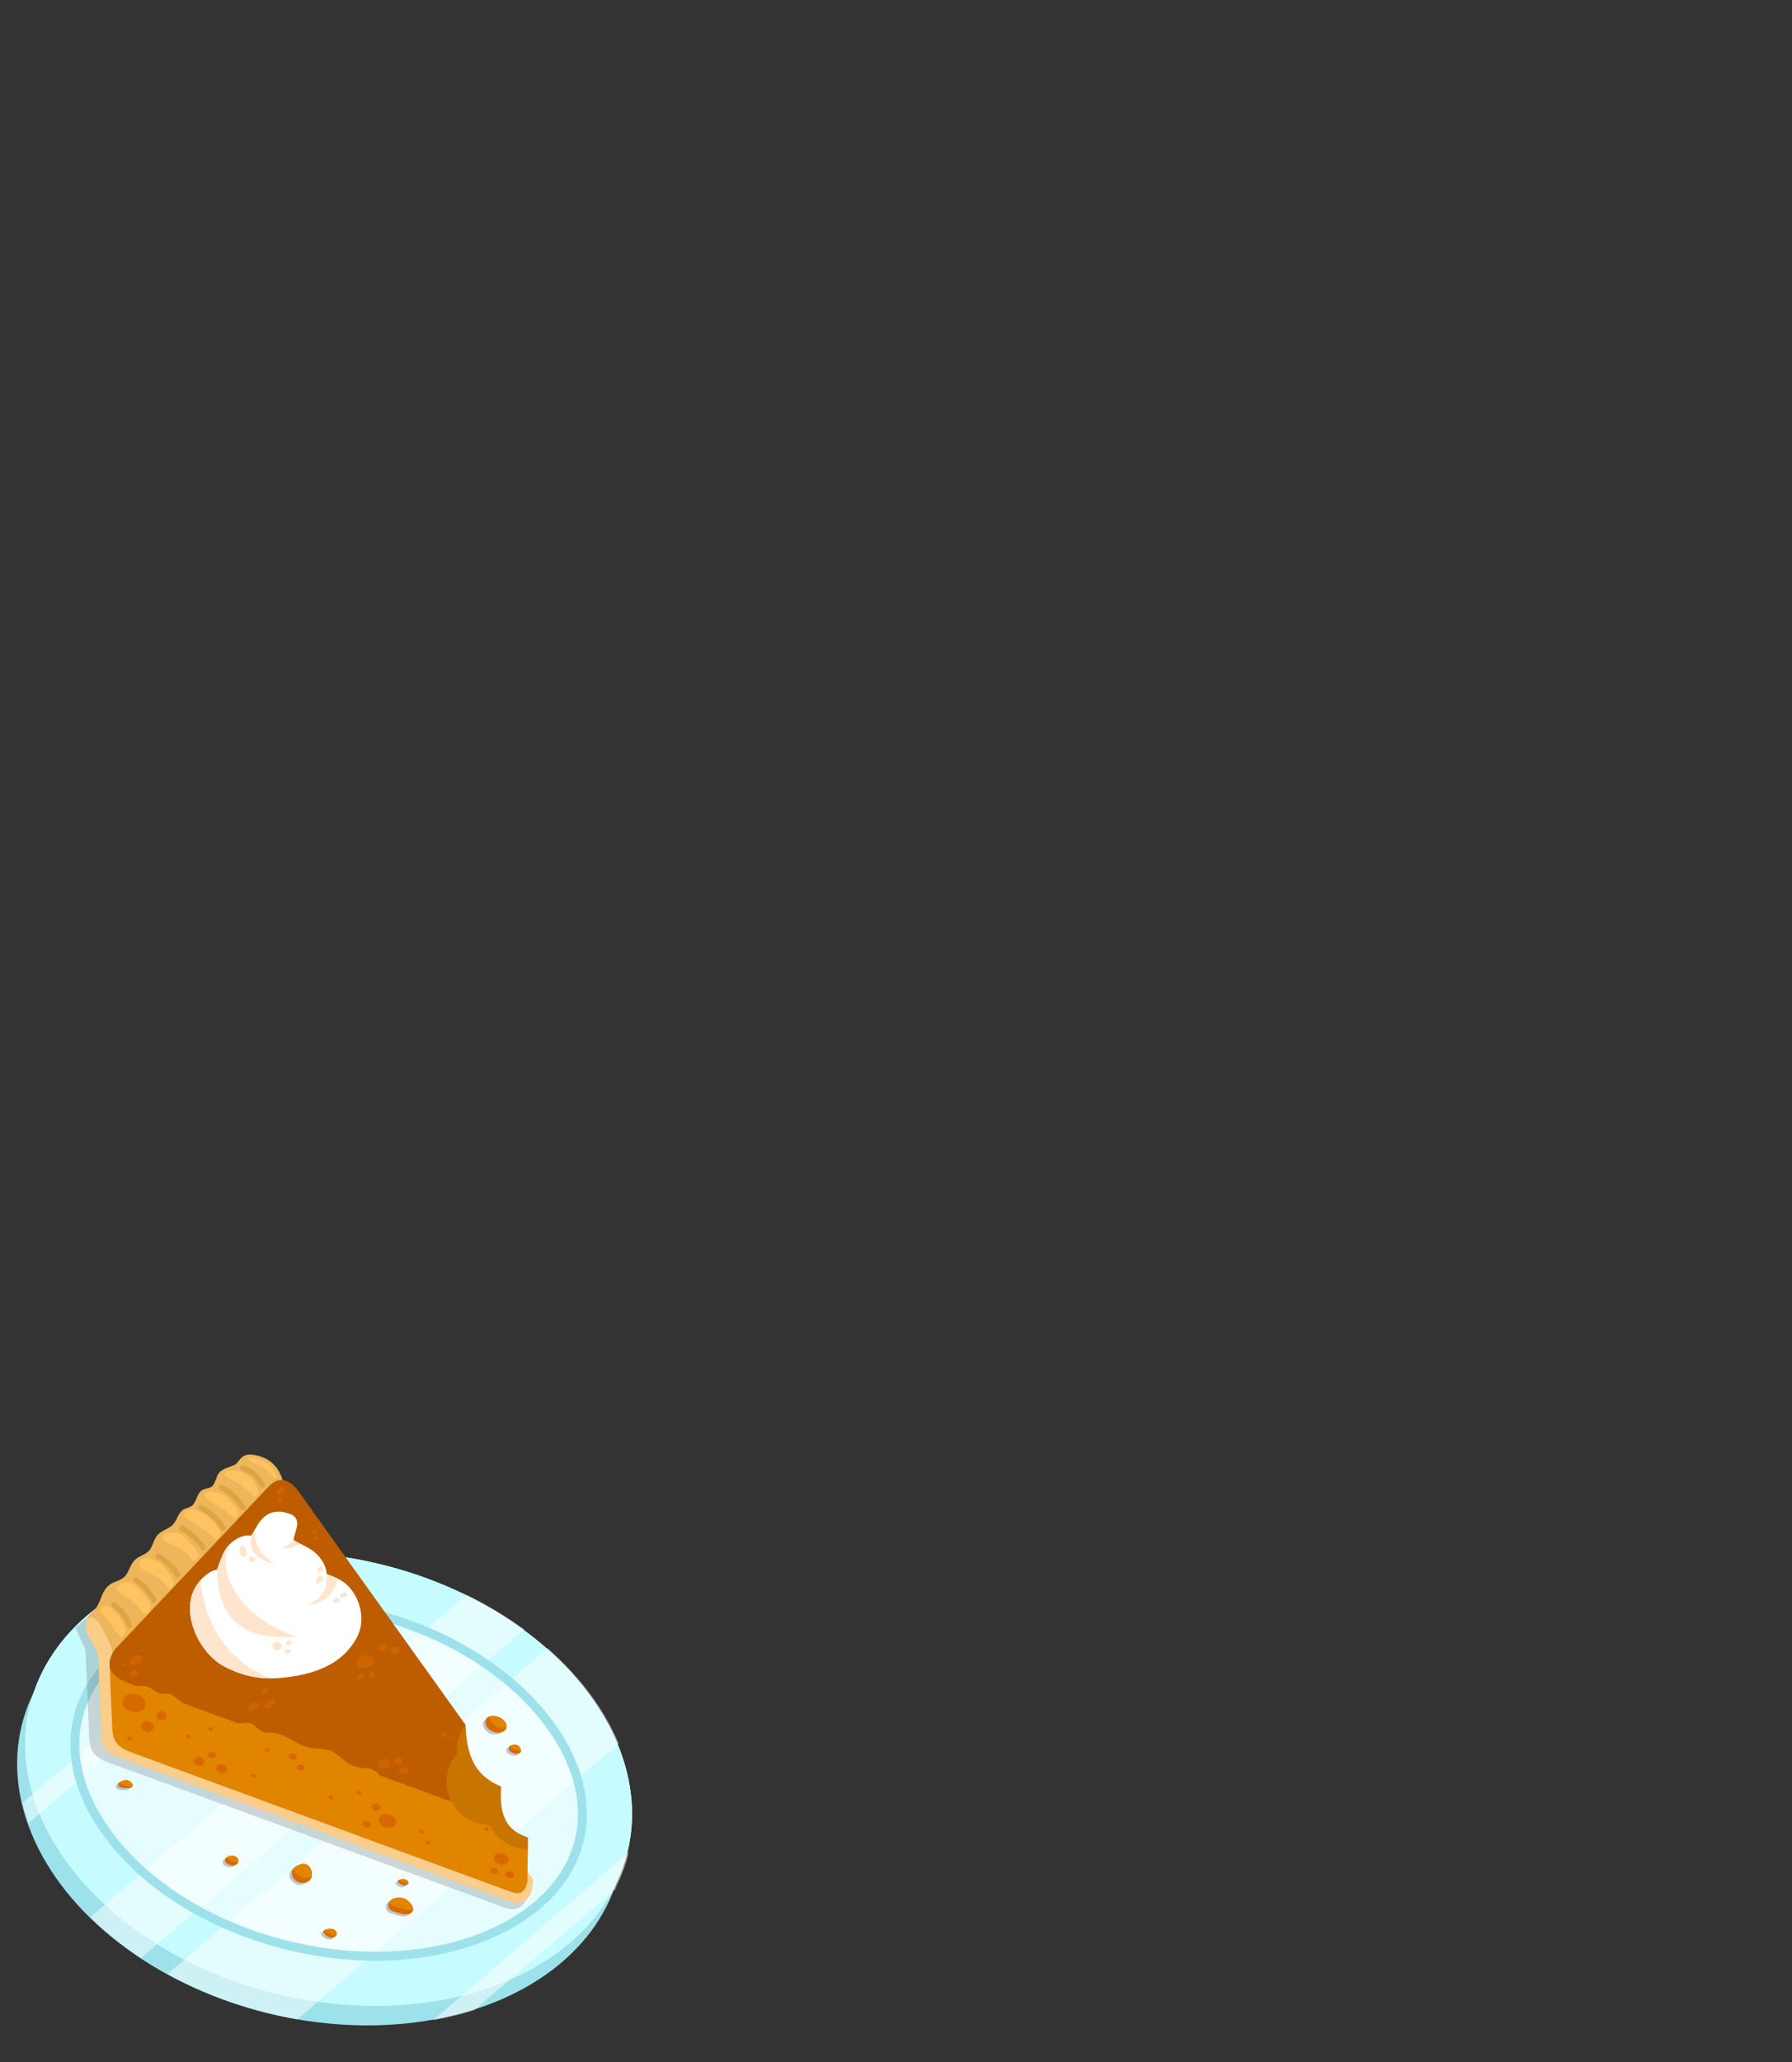 <?xml version="1.0" encoding="UTF-8" standalone="no"?>
<!DOCTYPE svg PUBLIC "-//W3C//DTD SVG 1.1//EN" "http://www.w3.org/Graphics/SVG/1.1/DTD/svg11.dtd">
<svg width="100%" height="100%" viewBox="0 0 300 345" version="1.1" xmlns="http://www.w3.org/2000/svg" xmlns:xlink="http://www.w3.org/1999/xlink" xml:space="preserve" xmlns:serif="http://www.serif.com/" style="fill-rule:evenodd;clip-rule:evenodd;stroke-linejoin:round;stroke-miterlimit:2;">
    <rect x="0" y="0" width="300" height="345" fill="#333333" stroke="none"/>
    <g id="avatar_item_37" transform="matrix(2.405,0,0,2.405,-550.1,200.808)">
        <g>
            <g transform="matrix(0.404,0.099,-0.099,0.404,257.843,-84.531)">
                <ellipse cx="56.312" cy="298.491" rx="51.485" ry="36.951" style="fill:#9de2ea;"/>
            </g>
            <g transform="matrix(0.404,0.099,-0.099,0.404,258.409,-85.896)">
                <ellipse cx="56.312" cy="298.491" rx="51.485" ry="36.951" style="fill:#e5fdff;"/>
            </g>
            <g transform="matrix(0.404,0.099,-0.099,0.404,258.409,-85.896)">
                <path d="M56.312,261.539C84.727,261.539 107.796,278.097 107.796,298.491C107.796,318.885 84.727,335.442 56.312,335.442C27.896,335.442 4.827,318.885 4.827,298.491C4.827,278.097 27.896,261.539 56.312,261.539ZM56.312,269.092C71.163,269.092 84.411,274.08 92.574,282.071C97.297,286.694 100.244,292.324 100.244,298.491C100.244,304.657 97.297,310.288 92.574,314.911C84.411,322.901 71.163,327.89 56.312,327.89C41.461,327.89 28.212,322.901 20.049,314.911C15.326,310.288 12.379,304.657 12.379,298.491C12.379,292.324 15.326,286.694 20.049,282.071C28.212,274.08 41.461,269.092 56.312,269.092L56.312,269.092Z" style="fill:#c6fbff;"/>
            </g>
            <g transform="matrix(0.416,0,0,0.416,228.759,-83.506)">
                <path d="M105.16,309.79L105.158,309.8C104.684,311.74 104.004,313.591 103.137,315.346C103.067,315.552 102.995,315.756 102.92,315.961L79.344,336.165C77.126,336.865 74.808,337.432 72.41,337.857L105.16,309.79ZM91.555,275.657C96.961,280.391 101.057,285.858 103.467,291.619L49.658,337.732C48.117,337.462 46.566,337.137 45.011,336.757C38.812,335.242 33.072,332.979 27.957,330.158L91.555,275.657ZM77.962,266.723C81.457,268.422 84.701,270.375 87.649,272.531L23.531,327.478C20.398,325.399 17.557,323.099 15.056,320.631L77.962,266.723ZM52.35,259.841C53.809,259.95 55.28,260.107 56.76,260.313L4.725,304.905C4.331,303.777 4.002,302.641 3.741,301.498L52.35,259.841Z" style="fill:#fff;fill-opacity:0.5;"/>
            </g>
            <g transform="matrix(0.404,0.099,-0.099,0.404,258.409,-85.896)">
                <path d="M56.312,269.092C71.163,269.092 84.411,274.08 92.574,282.071C97.297,286.694 100.244,292.324 100.244,298.491C100.244,304.657 97.297,310.288 92.574,314.911C84.411,322.901 71.163,327.89 56.312,327.89C41.461,327.89 28.212,322.901 20.049,314.911C15.326,310.288 12.379,304.657 12.379,298.491C12.379,292.324 15.326,286.694 20.049,282.071C28.212,274.08 41.461,269.092 56.312,269.092L56.312,269.092ZM56.668,270.549C56.551,270.577 56.432,270.592 56.312,270.592C70.726,270.592 83.602,275.387 91.525,283.143C95.945,287.469 98.744,292.72 98.744,298.491C98.744,304.262 95.945,309.512 91.525,313.839C83.602,321.595 70.726,326.39 56.312,326.39C41.897,326.39 29.022,321.595 21.098,313.839C16.678,309.512 13.879,304.262 13.879,298.491C13.879,292.72 16.678,287.469 21.098,283.143C29.022,275.387 41.897,270.592 56.312,270.592L56.668,270.549C56.668,270.549 56.312,270.592 56.312,270.592C56.312,270.592 56.668,270.549 56.668,270.549Z" style="fill:#9de2ea;"/>
            </g>
        </g>
        <g>
            <g transform="matrix(0.416,0,0,0.416,228.581,-83.368)">
                <path d="M54.292,323.484C53.871,323.054 54.114,322.784 54.532,322.657C54.95,322.53 55.541,322.545 55.817,322.684C57.061,323.311 55.683,324.904 54.292,323.484ZM65.836,319.686C64.934,319.46 64.587,318.442 65.322,317.78C65.855,317.301 66.81,317.251 67.467,317.453C68.327,317.718 69.818,319.223 68.616,319.991C67.934,320.427 66.543,319.878 65.836,319.686ZM67.378,315.299C67.218,315.242 66.959,315.08 66.812,314.994C66.002,314.523 67.145,314.123 67.621,314.262C68.71,314.579 68.327,315.467 67.378,315.299ZM50.506,314.895C49.402,314.885 48.337,313.68 48.994,312.592C49.297,312.09 49.935,311.812 50.49,311.714C52.321,311.39 53.039,314.918 50.506,314.895ZM38.185,311.806C37.485,311.483 37.479,311.043 37.775,310.728C38.07,310.413 38.667,310.222 39.172,310.396C40.512,310.86 39.706,312.508 38.185,311.806ZM20.752,299.037C20.483,298.987 20.058,298.946 19.856,298.73C19.285,298.117 20.707,297.644 21.095,297.675C21.592,297.715 22.689,298.495 21.896,298.948C21.703,299.058 20.968,299.02 20.752,299.037ZM85.932,293.212C85.628,293.107 85.285,292.957 85.132,292.65C84.817,292.018 85.72,291.722 86.175,291.767C87.363,291.884 87.538,293.765 85.932,293.212ZM81.757,289.197C81.094,288.629 80.911,287.488 81.781,287.088C82.329,286.836 83.076,286.965 83.597,287.238C83.844,287.368 84.067,287.545 84.268,287.738C84.904,288.348 84.919,289.316 83.976,289.623C83.524,289.77 82.628,289.944 81.757,289.197Z" style="fill:#25211d;fill-opacity:0.25;"/>
            </g>
            <g transform="matrix(0.416,0,0,0.416,228.759,-83.506)">
                <path d="M54.292,323.484C53.871,323.054 54.114,322.784 54.532,322.657C54.95,322.53 55.541,322.545 55.817,322.684C57.061,323.311 55.683,324.904 54.292,323.484ZM65.836,319.686C64.934,319.46 64.587,318.442 65.322,317.78C65.855,317.301 66.81,317.251 67.467,317.453C68.327,317.718 69.818,319.223 68.616,319.991C67.934,320.427 66.543,319.878 65.836,319.686ZM67.378,315.299C67.218,315.242 66.959,315.08 66.812,314.994C66.002,314.523 67.145,314.123 67.621,314.262C68.71,314.579 68.327,315.467 67.378,315.299ZM50.506,314.895C49.402,314.885 48.337,313.68 48.994,312.592C49.297,312.09 49.935,311.812 50.49,311.714C52.321,311.39 53.039,314.918 50.506,314.895ZM38.185,311.806C37.485,311.483 37.479,311.043 37.775,310.728C38.07,310.413 38.667,310.222 39.172,310.396C40.512,310.86 39.706,312.508 38.185,311.806ZM20.752,299.037C20.483,298.987 20.058,298.946 19.856,298.73C19.285,298.117 20.707,297.644 21.095,297.675C21.592,297.715 22.689,298.495 21.896,298.948C21.703,299.058 20.968,299.02 20.752,299.037ZM85.932,293.212C85.628,293.107 85.285,292.957 85.132,292.65C84.817,292.018 85.72,291.722 86.175,291.767C87.363,291.884 87.538,293.765 85.932,293.212ZM81.757,289.197C81.094,288.629 80.911,287.488 81.781,287.088C82.329,286.836 83.076,286.965 83.597,287.238C83.844,287.368 84.067,287.545 84.268,287.738C84.904,288.348 84.919,289.316 83.976,289.623C83.524,289.77 82.628,289.944 81.757,289.197Z" style="fill:#e18400;"/>
            </g>
            <g transform="matrix(0.416,0,0,0.416,228.759,-83.506)">
                <path d="M54.262,322.777C54.371,322.93 54.544,323.065 54.651,323.137C55.017,323.383 55.388,323.639 55.845,323.619C55.982,323.613 56.158,323.607 56.268,323.513L56.278,323.504C56.12,324.047 55.209,324.42 54.292,323.484C53.975,323.16 54.035,322.927 54.262,322.777ZM65.013,318.196C65.085,318.324 65.179,318.438 65.29,318.527C65.57,318.751 65.943,318.856 66.283,318.951C66.931,319.132 67.553,319.349 68.228,319.412C68.535,319.441 68.831,319.414 69.066,319.261C69.065,319.532 68.935,319.788 68.616,319.991C67.934,320.427 66.543,319.878 65.836,319.686C65.108,319.504 64.742,318.806 65.013,318.196ZM66.699,314.421C66.745,314.452 66.793,314.482 66.844,314.509C67.219,314.712 67.834,315.042 68.281,314.87C68.266,315.154 67.911,315.393 67.378,315.299C67.218,315.242 66.959,315.08 66.812,314.994C66.427,314.77 66.483,314.562 66.699,314.421ZM49.037,312.526C49.127,312.974 49.435,313.398 49.795,313.638C50.093,313.838 50.441,314.037 50.804,314.073C51.006,314.094 51.207,314.059 51.406,314.029C51.616,313.997 51.83,313.97 52.014,313.856C52.046,313.837 52.075,313.815 52.102,313.791C51.961,314.401 51.468,314.904 50.506,314.895C49.402,314.885 48.337,313.68 48.994,312.592C49.008,312.569 49.022,312.547 49.037,312.526ZM37.958,310.574C38.028,310.824 38.239,311.059 38.44,311.179C38.793,311.392 39.394,311.598 39.813,311.404C39.656,311.86 39.031,312.197 38.185,311.806C37.485,311.483 37.479,311.043 37.775,310.728C37.827,310.672 37.889,310.62 37.958,310.574ZM19.927,298.091C20.017,298.246 20.18,298.373 20.357,298.453C20.879,298.692 21.547,298.934 22.114,298.758C22.069,298.825 21.998,298.889 21.896,298.948C21.703,299.058 20.968,299.02 20.752,299.037C20.483,298.987 20.058,298.946 19.856,298.73C19.631,298.488 19.716,298.267 19.927,298.091ZM85.285,292.009C85.299,292.035 85.313,292.06 85.328,292.082C85.555,292.425 85.975,292.566 86.349,292.675C86.576,292.741 86.87,292.862 87.101,292.741C87.093,293.156 86.735,293.488 85.932,293.212C85.628,293.107 85.285,292.957 85.132,292.65C84.993,292.371 85.092,292.157 85.285,292.009ZM81.796,287.082C81.863,287.533 82.141,287.966 82.422,288.301C82.541,288.444 82.662,288.59 82.819,288.693C83.004,288.815 83.219,288.892 83.431,288.95C83.846,289.064 84.37,289.147 84.706,288.858C84.651,289.188 84.419,289.479 83.976,289.623C83.524,289.77 82.628,289.944 81.757,289.197C81.094,288.629 80.911,287.488 81.781,287.088L81.796,287.082Z" style="fill:#d86900;"/>
            </g>
        </g>
        <g transform="matrix(1.467,-0.062,0.062,1.467,-122.096,-10.46)">
            <g transform="matrix(0.283,0.012,-0.012,0.283,240.773,-39.523)">
                <path d="M46.057,259.666L46.118,268.991L87.71,313.819C88.16,314.516 88.652,314.878 88.65,315.39L88.5,316.663C88.225,318.22 86.927,319.529 84.921,318.864L18.244,294.467C14.986,293.254 15.177,291.549 15.067,288.923L14.518,275.829C14.179,274.874 13.748,273.981 13.305,273.052C13.143,272.711 12.958,272.355 12.838,271.989C17.472,267.381 23.749,263.912 31.019,261.845C35.681,260.519 40.751,259.77 46.057,259.666Z" style="fill:#616161;fill-opacity:0.25;"/>
            </g>
            <g transform="matrix(0.959,-0.284,0.284,0.959,-0.184,84.684)">
                <path d="M245.41,24.619C245.407,24.337 245.374,24.062 245.341,23.778C245.316,23.558 245.272,23.314 245.411,23.123C245.548,22.935 245.805,22.92 245.978,22.78C246.306,22.515 246.464,22.137 246.886,21.978C247.153,21.877 247.507,21.967 247.747,21.817C248.001,21.659 248.145,21.381 248.426,21.244C248.676,21.122 249,21.183 249.23,21.033C249.472,20.874 249.58,20.602 249.853,20.462C250.11,20.33 250.436,20.375 250.678,20.245C250.903,20.125 251.032,19.879 251.278,19.765C251.457,19.682 251.678,19.76 251.836,19.687C252.077,19.576 252.197,19.275 252.457,19.168C252.635,19.095 252.85,19.198 253.004,19.138C253.219,19.052 253.336,18.764 253.536,18.638C253.663,18.558 253.838,18.524 253.988,18.534C254.046,18.538 254.343,18.525 254.398,18.508C254.587,18.451 254.711,18.28 254.922,18.258C255.163,18.232 255.368,18.355 255.562,18.48C256.311,18.966 256.395,19.811 256.16,20.605L256.023,20.659L254.34,25.677L261.233,41.259C261.289,41.484 261.385,41.623 261.339,41.758L261.184,42.08C260.971,42.466 260.512,42.694 260.044,42.337L244.706,29.87C243.959,29.255 244.163,28.823 244.371,28.121L245.41,24.619Z" style="fill:#edb65b;"/>
            </g>
            <g transform="matrix(0.959,-0.284,0.284,0.959,-0.184,84.684)">
                <path d="M246.102,23.098C246.226,23.304 246.295,23.523 246.353,23.755C246.382,23.87 246.407,23.985 246.444,24.098C246.478,24.203 246.513,24.361 246.598,24.439C246.706,24.54 246.877,24.418 246.908,24.304C246.978,24.04 246.895,23.722 246.818,23.468C246.79,23.373 246.745,23.285 246.7,23.196C246.636,23.07 246.56,22.923 246.432,22.849C246.3,22.772 246.028,22.898 246.102,23.098ZM247.973,23.785C247.893,23.509 247.795,23.245 247.642,23C247.54,22.836 247.42,22.698 247.294,22.553C247.23,22.479 247.14,22.37 247.145,22.264C247.148,22.212 247.2,22.175 247.24,22.149C247.343,22.083 247.463,22.058 247.585,22.079C247.907,22.135 248.099,22.428 248.222,22.706C248.302,22.887 248.362,23.084 248.401,23.277C248.421,23.379 248.443,23.488 248.413,23.59C248.375,23.716 248.249,23.817 248.12,23.835C248.073,23.842 248.014,23.815 247.973,23.785ZM249.466,22.991C249.409,22.8 249.334,22.613 249.219,22.449C249.042,22.197 248.802,21.99 248.608,21.752C248.504,21.625 248.479,21.448 248.643,21.366C248.848,21.264 249.086,21.381 249.246,21.508C249.495,21.707 249.608,21.992 249.72,22.28C249.777,22.427 249.847,22.609 249.838,22.771C249.832,22.901 249.747,23.012 249.625,23.055C249.554,23.079 249.51,23.056 249.466,22.991ZM251.019,22.199C250.941,21.962 250.857,21.726 250.704,21.525C250.551,21.323 250.338,21.17 250.164,20.987C250.073,20.891 249.925,20.712 250.093,20.613C250.291,20.495 250.589,20.582 250.759,20.71C250.974,20.873 251.085,21.133 251.185,21.375C251.25,21.53 251.317,21.682 251.347,21.847C251.354,21.887 251.359,21.931 251.352,21.971C251.33,22.093 251.16,22.239 251.019,22.199ZM252.307,21.521C252.143,21.059 251.785,20.674 251.474,20.306C251.393,20.21 251.233,19.99 251.41,19.899C251.627,19.788 251.884,19.909 252.05,20.058C252.381,20.353 252.628,20.823 252.664,21.269C252.679,21.448 252.496,21.654 252.307,21.521ZM253.505,20.888C253.36,20.663 253.249,20.416 253.074,20.211C252.955,20.072 252.828,19.94 252.711,19.799C252.647,19.722 252.573,19.637 252.545,19.538C252.515,19.43 252.564,19.341 252.679,19.318C252.732,19.308 252.786,19.318 252.837,19.331C253.09,19.395 253.286,19.554 253.438,19.76C253.57,19.941 253.667,20.148 253.731,20.361C253.758,20.451 253.788,20.545 253.791,20.639C253.795,20.764 253.739,20.962 253.572,20.926C253.55,20.921 253.524,20.901 253.505,20.888ZM254.72,20.219C254.662,20.047 254.569,19.89 254.475,19.737C254.396,19.609 254.316,19.48 254.218,19.366C254.138,19.272 254.047,19.187 253.962,19.098C253.944,19.08 253.927,19.061 253.91,19.042C253.847,18.973 253.672,18.809 253.808,18.725C253.967,18.627 254.153,18.723 254.3,18.792C254.393,18.835 254.487,18.879 254.566,18.946C254.809,19.152 254.971,19.507 255.01,19.821C255.023,19.926 255.025,20.066 254.963,20.158C254.919,20.222 254.794,20.257 254.72,20.219ZM255.922,19.727C255.834,19.394 255.64,19.099 255.394,18.861C255.294,18.764 255.176,18.683 255.085,18.576C255.062,18.549 255.006,18.48 255.052,18.448C255.149,18.38 255.308,18.495 255.391,18.539C255.697,18.703 255.932,19.011 256.033,19.341C256.041,19.368 256.043,19.395 256.052,19.422C256.138,19.69 255.956,19.856 255.922,19.727Z" style="fill:#ffc361;"/>
            </g>
            <g transform="matrix(0.959,-0.284,0.284,0.959,-0.184,84.684)">
                <path d="M246.696,23.005C246.912,23.336 247.051,23.701 247.053,24.1C247.054,24.169 247.11,24.225 247.179,24.224C247.248,24.224 247.304,24.168 247.303,24.099C247.3,23.65 247.148,23.24 246.905,22.868C246.867,22.81 246.79,22.794 246.732,22.832C246.674,22.869 246.658,22.947 246.696,23.005ZM248.064,22.233C248.263,22.495 248.403,22.791 248.477,23.111C248.494,23.186 248.53,23.273 248.532,23.349C248.533,23.418 248.59,23.473 248.659,23.472C248.728,23.471 248.783,23.414 248.782,23.345C248.78,23.252 248.742,23.145 248.721,23.054C248.638,22.701 248.483,22.372 248.264,22.082C248.222,22.027 248.143,22.016 248.088,22.058C248.033,22.099 248.023,22.178 248.064,22.233ZM249.426,21.506C249.685,21.826 249.909,22.189 249.989,22.601C250.003,22.668 250.068,22.713 250.136,22.699C250.204,22.686 250.248,22.621 250.235,22.553C250.147,22.101 249.905,21.701 249.621,21.348C249.577,21.295 249.499,21.286 249.445,21.33C249.391,21.373 249.383,21.452 249.426,21.506ZM250.924,20.613C251.193,20.957 251.445,21.351 251.546,21.783C251.562,21.85 251.629,21.892 251.696,21.876C251.763,21.86 251.805,21.793 251.789,21.726C251.68,21.259 251.411,20.83 251.12,20.459C251.078,20.405 250.999,20.395 250.945,20.438C250.891,20.48 250.881,20.559 250.924,20.613ZM252.09,19.998C252.422,20.338 252.656,20.734 252.75,21.201C252.763,21.269 252.829,21.313 252.897,21.299C252.964,21.286 253.008,21.22 252.995,21.152C252.892,20.637 252.635,20.199 252.269,19.823C252.22,19.774 252.141,19.773 252.092,19.821C252.043,19.869 252.042,19.948 252.09,19.998ZM253.334,19.437C253.667,19.731 253.846,20.176 253.956,20.598C253.974,20.665 254.042,20.705 254.109,20.687C254.176,20.67 254.216,20.601 254.198,20.535C254.076,20.066 253.869,19.576 253.499,19.249C253.448,19.204 253.369,19.208 253.323,19.26C253.277,19.312 253.282,19.391 253.334,19.437ZM254.594,18.885C254.923,19.092 255.118,19.494 255.172,19.87C255.182,19.938 255.245,19.986 255.314,19.976C255.382,19.966 255.429,19.903 255.42,19.835C255.356,19.39 255.116,18.918 254.728,18.673C254.669,18.636 254.592,18.654 254.555,18.712C254.519,18.77 254.536,18.848 254.594,18.885Z" style="fill:#dfa33f;"/>
            </g>
            <g transform="matrix(0.959,-0.284,0.284,0.959,-0.184,84.684)">
                <path d="M245.294,25.008C245.309,24.889 245.314,24.769 245.3,24.656C245.256,24.296 245.112,23.943 245.166,23.573C245.172,23.531 245.181,23.489 245.194,23.447C245.235,23.314 245.403,23.043 245.584,23.14C245.813,23.262 245.869,23.593 245.916,23.839C245.975,24.146 246.073,24.932 245.97,25.223C245.845,25.579 245.862,25.961 245.721,26.312C245.675,26.426 245.616,26.559 245.537,26.669L245.166,29.03L261.233,41.259C261.289,41.484 261.385,41.623 261.339,41.758L261.184,42.08C260.971,42.466 260.512,42.694 260.044,42.337L244.706,29.87C243.959,29.255 244.163,28.823 244.371,28.121L245.294,25.008Z" style="fill:#face8a;"/>
            </g>
            <g transform="matrix(0.283,0.012,-0.012,0.283,240.773,-39.523)">
                <path d="M78.107,288.194C78.303,292.458 79.095,296.484 84.066,298.505C83.87,302.213 84.174,305.663 88.555,307.019L88.555,309.006L88.44,309.53L70.816,304.33L77.411,288.21L78.107,288.194Z" style="fill:#c87500;"/>
            </g>
            <g transform="matrix(0.283,0.012,-0.012,0.283,240.773,-39.523)">
                <path d="M74.981,298.56C75.412,302.139 78.442,304.922 82.127,304.963C83.306,307.332 85.739,308.97 88.555,309.006L88.471,313.577C88.592,315.096 87.909,316.873 85.937,316.217L22.045,292.766C18.843,291.569 19.03,289.891 18.92,287.307L18.533,278.221L19.278,277.216L74.981,298.56Z" style="fill:#e18400;"/>
            </g>
            <g transform="matrix(0.283,0.012,-0.012,0.283,240.773,-39.523)">
                <path d="M75.672,300.89C75.541,300.885 75.409,300.885 75.278,300.883L63.711,296.638C63.324,296.108 63.013,295.74 61.997,295.515C61.491,295.403 60.879,295.432 60.287,295.381L58.635,294.774C57.623,294.071 56.801,293.122 55.645,292.607C54.395,292.05 52.97,292.322 51.673,291.947C50.142,291.505 48.855,290.464 47.369,289.92C46.806,289.713 46.188,289.529 45.588,289.484C45.19,289.453 44.752,289.545 44.365,289.443C43.494,289.215 43.03,288.271 42.218,287.964C41.554,287.712 40.863,287.969 40.183,287.932C40.098,287.927 40.014,287.919 39.931,287.909L30.965,284.618C30.798,284.523 30.633,284.423 30.473,284.316C29.854,283.9 29.325,283.304 28.61,283.048C28.009,282.833 27.42,283.152 26.826,282.933C26.019,282.634 25.464,281.946 24.61,281.742C24.058,281.61 23.526,281.703 22.972,281.684L21.551,281.163C18.349,279.967 17.819,278.075 19.352,275.648L45.293,248.189C46.953,246.609 48.613,247.012 50.188,249.21L78.107,288.194C77.204,289.406 76.669,290.91 76.669,292.537C76.669,292.674 76.673,292.81 76.68,292.946C75.588,294.22 74.928,295.874 74.928,297.682C74.928,298.833 75.196,299.922 75.672,300.89Z" style="fill:#be5c00;"/>
            </g>
            <g transform="matrix(0.959,-0.284,0.284,0.959,-0.184,84.684)">
                <path d="M257.329,34.968C257.266,34.969 257.205,34.957 257.149,34.926C257.116,34.908 257.085,34.885 257.058,34.859C256.982,34.786 256.981,34.657 257.109,34.641C257.223,34.626 257.351,34.717 257.436,34.791C257.563,34.902 257.463,34.965 257.329,34.968ZM257.222,34.476C257.141,34.486 257.067,34.487 257.006,34.424C256.914,34.33 256.959,34.187 257.088,34.158C257.178,34.139 257.282,34.182 257.343,34.25C257.416,34.332 257.318,34.444 257.222,34.476ZM256.527,34.442C256.428,34.451 256.309,34.427 256.246,34.343C256.121,34.179 256.251,33.97 256.441,33.973C256.559,33.974 256.698,34.028 256.748,34.144C256.809,34.291 256.724,34.45 256.527,34.442ZM259.976,34.139C259.958,34.14 259.941,34.141 259.923,34.139C259.911,34.137 259.897,34.136 259.885,34.132C259.847,34.121 259.852,34.1 259.875,34.067C259.898,34.035 259.937,34.018 259.974,34.009C260.017,33.998 260.161,34.006 260.113,34.089C260.093,34.123 260.009,34.123 259.976,34.139ZM259.623,33.91C259.578,33.917 259.524,33.922 259.483,33.898C259.389,33.844 259.465,33.757 259.536,33.735C259.593,33.717 259.67,33.707 259.725,33.74C259.808,33.789 259.685,33.877 259.623,33.91ZM257.303,30.159C257.273,30.16 257.242,30.159 257.214,30.146C257.074,30.082 257.195,29.919 257.303,29.908C257.484,29.89 257.503,30.123 257.303,30.159ZM256.7,30.066C256.509,30.045 256.576,29.827 256.733,29.817C256.784,29.813 256.845,29.825 256.883,29.861C256.978,29.948 256.89,30.087 256.7,30.066ZM252.332,29.927C252.249,29.965 252.133,29.968 252.051,29.924C252.014,29.904 251.973,29.859 251.979,29.814C251.987,29.745 252.071,29.682 252.124,29.647C252.154,29.627 252.186,29.611 252.22,29.6C252.33,29.565 252.604,29.589 252.56,29.769C252.538,29.86 252.395,29.87 252.332,29.927ZM251.484,29.791C251.441,29.804 251.397,29.812 251.352,29.811C251.322,29.81 251.291,29.806 251.262,29.797C251.245,29.791 251.229,29.783 251.215,29.773C251.064,29.666 251.312,29.499 251.412,29.473C251.499,29.45 251.63,29.457 251.71,29.504C251.779,29.544 251.803,29.624 251.754,29.692C251.737,29.716 251.715,29.739 251.692,29.759C251.66,29.786 251.523,29.78 251.484,29.791ZM257.181,29.608C257.115,29.619 257.051,29.622 256.986,29.604C256.751,29.538 256.716,29.271 256.875,29.113C256.938,29.05 257.022,29.034 257.108,29.027C257.239,29.016 257.384,29.041 257.487,29.129C257.602,29.228 257.652,29.44 257.534,29.558C257.46,29.631 257.28,29.6 257.181,29.608ZM258.787,29.442C258.714,29.447 258.628,29.447 258.569,29.396C258.479,29.319 258.465,29.152 258.591,29.1C258.797,29.014 259.089,29.423 258.787,29.442ZM252.29,29.224C252.237,29.251 252.086,29.273 252.085,29.175C252.085,29.118 252.147,29.054 252.191,29.024C252.267,28.97 252.437,28.957 252.424,29.09C252.422,29.105 252.418,29.12 252.412,29.134C252.397,29.165 252.316,29.202 252.29,29.224ZM258.21,29.127C258.161,29.132 258.108,29.138 258.062,29.115C257.968,29.067 257.942,28.94 258.014,28.861C258.053,28.818 258.124,28.798 258.18,28.797C258.269,28.795 258.359,28.852 258.393,28.935C258.436,29.04 258.332,29.116 258.21,29.127ZM246.527,26.441C246.452,26.437 246.412,26.332 246.479,26.263C246.548,26.192 246.769,26.138 246.838,26.241C246.869,26.288 246.849,26.343 246.816,26.385C246.756,26.461 246.617,26.48 246.527,26.441ZM246.678,25.909C246.549,25.881 246.606,25.734 246.666,25.668C246.767,25.559 246.931,25.498 247.078,25.53C247.175,25.552 247.255,25.65 247.226,25.753C247.212,25.803 247.174,25.843 247.139,25.879C247.03,25.992 246.826,25.933 246.678,25.909ZM246.418,25.821C246.365,25.826 246.287,25.826 246.252,25.776C246.226,25.739 246.33,25.679 246.354,25.673C246.471,25.643 246.535,25.736 246.418,25.821ZM256.86,23.13C256.818,23.131 256.737,23.104 256.766,23.046C256.784,23.009 256.833,22.981 256.87,22.968C256.932,22.946 257.019,22.971 256.997,23.054C256.985,23.096 256.896,23.11 256.86,23.13ZM256.955,22.851C256.926,22.852 256.898,22.851 256.87,22.848C256.794,22.839 256.772,22.772 256.844,22.729C256.892,22.7 256.951,22.685 257.006,22.699C257.093,22.721 257.014,22.804 256.955,22.851ZM255.8,20.892C255.743,20.891 255.708,20.854 255.74,20.799C255.767,20.753 255.819,20.717 255.869,20.702C255.951,20.676 256.01,20.718 255.967,20.805C255.944,20.851 255.845,20.873 255.8,20.892ZM256.002,20.54C255.932,20.562 255.767,20.5 255.826,20.385C255.865,20.309 255.976,20.245 256.056,20.225C256.093,20.216 256.144,20.206 256.181,20.221C256.249,20.248 256.244,20.333 256.214,20.386C256.164,20.476 256.094,20.509 256.002,20.54Z" style="fill:#ce6400;"/>
            </g>
            <g transform="matrix(0.959,-0.284,0.284,0.959,-0.184,84.684)">
                <path d="M260.218,40.996C260.263,40.921 260.38,40.909 260.478,40.969C260.576,41.028 260.619,41.138 260.574,41.212C260.528,41.287 260.411,41.299 260.313,41.239C260.215,41.18 260.172,41.07 260.218,40.996ZM259.615,40.618C259.654,40.555 259.752,40.545 259.835,40.595C259.918,40.646 259.954,40.738 259.915,40.801C259.877,40.864 259.779,40.874 259.696,40.823C259.613,40.773 259.577,40.681 259.615,40.618ZM259.961,40.088C260.038,39.962 260.235,39.942 260.4,40.043C260.566,40.144 260.638,40.328 260.561,40.454C260.484,40.58 260.288,40.6 260.122,40.499C259.957,40.398 259.885,40.214 259.961,40.088ZM259.955,38.642C259.982,38.598 260.05,38.591 260.107,38.626C260.164,38.661 260.189,38.725 260.162,38.768C260.136,38.812 260.068,38.819 260.011,38.784C259.954,38.749 259.929,38.685 259.955,38.642ZM257.116,38.361C257.142,38.318 257.21,38.311 257.267,38.346C257.324,38.381 257.349,38.444 257.323,38.488C257.296,38.531 257.228,38.538 257.171,38.503C257.114,38.468 257.089,38.405 257.116,38.361ZM257.001,37.76C257.028,37.717 257.096,37.71 257.153,37.745C257.21,37.78 257.235,37.843 257.209,37.887C257.182,37.93 257.114,37.937 257.057,37.902C257,37.868 256.975,37.804 257.001,37.76ZM255.383,36.607C255.475,36.458 255.708,36.433 255.904,36.553C256.101,36.673 256.187,36.891 256.096,37.041C256.004,37.19 255.771,37.214 255.575,37.095C255.378,36.975 255.292,36.756 255.383,36.607ZM254.574,36.542C254.62,36.467 254.737,36.455 254.835,36.515C254.933,36.575 254.976,36.684 254.93,36.759C254.885,36.834 254.768,36.846 254.67,36.786C254.572,36.726 254.529,36.617 254.574,36.542ZM255.265,35.927C255.31,35.852 255.427,35.84 255.525,35.9C255.623,35.96 255.666,36.069 255.621,36.144C255.575,36.218 255.458,36.23 255.36,36.171C255.262,36.111 255.219,36.001 255.265,35.927ZM254.8,35.043C254.826,34.999 254.894,34.992 254.951,35.027C255.008,35.062 255.033,35.125 255.007,35.169C254.98,35.212 254.912,35.219 254.855,35.185C254.798,35.15 254.773,35.086 254.8,35.043ZM253.465,34.841C253.492,34.797 253.56,34.79 253.617,34.825C253.674,34.86 253.699,34.923 253.673,34.967C253.646,35.01 253.578,35.017 253.521,34.983C253.464,34.948 253.439,34.884 253.465,34.841ZM252.505,32.997C252.548,32.927 252.657,32.915 252.75,32.971C252.842,33.027 252.882,33.13 252.839,33.2C252.796,33.27 252.687,33.281 252.595,33.225C252.503,33.169 252.463,33.067 252.505,32.997ZM250.329,32.674C250.356,32.631 250.424,32.624 250.481,32.659C250.538,32.693 250.563,32.757 250.537,32.801C250.51,32.844 250.442,32.851 250.385,32.816C250.328,32.781 250.303,32.718 250.329,32.674ZM252.322,32.383C252.364,32.313 252.474,32.302 252.566,32.358C252.658,32.414 252.698,32.516 252.655,32.586C252.613,32.656 252.503,32.668 252.411,32.611C252.319,32.555 252.279,32.453 252.322,32.383ZM248.897,31.8C248.959,31.698 249.105,31.673 249.223,31.745C249.341,31.817 249.386,31.958 249.324,32.06C249.262,32.162 249.116,32.186 248.998,32.115C248.88,32.043 248.835,31.902 248.897,31.8ZM251.337,31.723C251.363,31.679 251.431,31.672 251.488,31.707C251.545,31.742 251.57,31.806 251.544,31.849C251.517,31.893 251.449,31.9 251.392,31.865C251.335,31.83 251.31,31.766 251.337,31.723ZM247.992,31.118C248.054,31.016 248.2,30.992 248.318,31.063C248.436,31.135 248.481,31.276 248.419,31.378C248.357,31.48 248.211,31.505 248.093,31.433C247.975,31.362 247.93,31.22 247.992,31.118ZM248.714,31.067C248.756,30.997 248.866,30.985 248.958,31.041C249.05,31.097 249.09,31.2 249.047,31.27C249.005,31.34 248.895,31.351 248.803,31.295C248.711,31.239 248.671,31.137 248.714,31.067ZM247.997,29.962C247.998,29.95 248.001,29.938 248.007,29.928C248.034,29.884 248.102,29.877 248.159,29.912C248.2,29.937 248.225,29.977 248.225,30.013C248.226,30.028 248.222,30.042 248.215,30.054C248.188,30.097 248.12,30.104 248.063,30.07C248.02,30.043 247.995,30 247.997,29.962ZM249.114,29.928C249.141,29.884 249.209,29.877 249.266,29.912C249.323,29.947 249.348,30.01 249.322,30.054C249.295,30.097 249.227,30.104 249.17,30.07C249.113,30.035 249.088,29.971 249.114,29.928ZM245.356,29.106C245.383,29.063 245.451,29.056 245.508,29.091C245.565,29.125 245.59,29.189 245.563,29.232C245.537,29.276 245.469,29.283 245.412,29.248C245.355,29.213 245.33,29.15 245.356,29.106ZM246.169,28.749C246.242,28.629 246.417,28.602 246.559,28.689C246.701,28.775 246.757,28.943 246.684,29.062C246.611,29.182 246.436,29.209 246.294,29.122C246.152,29.036 246.096,28.868 246.169,28.749ZM247.012,28.508C247.074,28.406 247.221,28.381 247.338,28.453C247.456,28.525 247.501,28.666 247.439,28.768C247.377,28.87 247.231,28.895 247.113,28.823C246.995,28.751 246.95,28.61 247.012,28.508ZM245.71,27.351C245.835,27.146 246.151,27.109 246.414,27.27C246.678,27.43 246.79,27.727 246.665,27.933C246.54,28.138 246.224,28.175 245.961,28.014C245.697,27.854 245.585,27.556 245.71,27.351Z" style="fill:#d86900;"/>
            </g>
            <g transform="matrix(0.959,-0.284,0.284,0.959,-0.184,84.684)">
                <path d="M254.018,21.942C253.943,21.91 253.845,21.871 253.8,21.862C253.467,21.798 253.139,21.878 252.846,22.037C252.514,22.217 252.29,22.544 252.051,22.825C252.031,22.85 251.997,22.895 251.968,22.935C251.875,22.932 251.735,22.929 251.669,22.94C251.172,23.018 250.667,23.353 250.391,23.77C249.723,24.782 249.957,26.476 250.768,27.361C251.294,27.936 252.033,28.505 253.162,28.777C254.205,29.028 255.055,29.075 255.88,28.864C256.422,28.726 257.093,28.331 257.442,27.835C257.93,27.139 257.907,26.052 257.395,25.38C257.297,25.252 257.175,25.138 257.048,25.028C256.966,24.957 256.877,24.891 256.81,24.811C256.823,24.755 256.838,24.68 256.843,24.632C256.866,24.387 256.816,24.136 256.726,23.908C256.621,23.641 256.443,23.422 256.243,23.217C256.108,23.079 255.961,22.95 255.851,22.796C255.838,22.777 255.86,22.763 255.868,22.746C255.883,22.717 255.901,22.688 255.919,22.659C256.023,22.499 256.149,22.343 256.227,22.19C256.278,22.091 256.36,21.868 256.161,21.633C256.122,21.588 255.898,21.427 255.878,21.415C255.385,21.127 255.004,21.209 254.662,21.418C254.519,21.506 254.383,21.625 254.248,21.746C254.172,21.815 254.1,21.893 254.018,21.942Z" style="fill:#fff;"/>
            </g>
            <g transform="matrix(0.959,-0.284,0.284,0.959,-0.184,84.684)">
                <path d="M253.885,27.799C253.683,27.814 253.683,27.576 253.881,27.596C253.937,27.602 253.997,27.627 254.024,27.679C254.069,27.766 253.982,27.813 253.885,27.799ZM253.407,27.477C253.225,27.443 253.207,27.201 253.351,27.111C253.406,27.077 253.474,27.089 253.534,27.103C253.727,27.148 253.787,27.405 253.574,27.475C253.535,27.487 253.447,27.485 253.407,27.477ZM254.059,27.431C254.027,27.427 253.997,27.421 253.968,27.407C253.798,27.321 253.954,27.212 254.077,27.22C254.246,27.23 254.209,27.409 254.059,27.431ZM256.808,26.259C256.74,26.267 256.67,26.204 256.7,26.132C256.72,26.085 256.776,26.059 256.824,26.054C256.925,26.042 257.069,26.135 256.977,26.246C256.945,26.285 256.853,26.249 256.808,26.259ZM257.196,26.144C257.17,26.139 257.145,26.133 257.121,26.122C257.049,26.09 257.039,26.017 257.094,25.963C257.136,25.922 257.212,25.902 257.27,25.902C257.357,25.903 257.423,25.98 257.382,26.063C257.355,26.119 257.254,26.128 257.196,26.144ZM256.369,25.106C256.337,25.112 256.303,25.119 256.271,25.114C256.211,25.103 256.192,25.05 256.209,24.997C256.232,24.925 256.298,24.84 256.373,24.818C256.481,24.786 256.632,24.834 256.585,24.975C256.561,25.048 256.436,25.076 256.369,25.106ZM256.545,24.632C256.453,24.594 256.449,24.523 256.484,24.465C256.52,24.408 256.597,24.365 256.668,24.385C256.814,24.427 256.698,24.653 256.545,24.632ZM253.7,23.172C253.642,23.149 253.582,23.114 253.557,23.053C253.513,22.948 253.581,22.86 253.688,22.877C253.814,22.897 253.89,23.13 253.7,23.172ZM253.329,22.78C253.225,22.668 253.222,22.503 253.287,22.371C253.32,22.305 253.378,22.186 253.469,22.251C253.574,22.326 253.59,22.557 253.552,22.674C253.525,22.756 253.41,22.81 253.329,22.78Z" style="fill:#ffe5cd;"/>
            </g>
            <g transform="matrix(0.959,-0.284,0.284,0.959,-0.184,84.684)">
                <path d="M251.043,23.169C250.579,25.358 251.04,27.212 252.687,28.638C251.82,28.337 251.216,27.851 250.768,27.361C249.957,26.476 249.723,24.782 250.391,23.77C250.548,23.532 250.78,23.321 251.043,23.169ZM252.823,22.05C251.891,23.157 252.272,25.495 254.518,27.179C251.912,26.533 251.258,25.033 251.968,22.935C251.997,22.895 252.031,22.85 252.051,22.825C252.284,22.55 252.504,22.232 252.823,22.05ZM256.81,24.811C256.658,25.463 256.227,25.836 255.519,25.929C256.128,26.057 256.715,25.946 257.245,25.21C257.183,25.147 257.116,25.087 257.048,25.028C256.966,24.957 256.877,24.891 256.81,24.811ZM254.265,21.732L254.248,21.746C254.172,21.815 254.1,21.893 254.018,21.942C253.702,22.482 253.762,23.027 254.647,23.58C254.109,22.96 254.035,22.344 254.265,21.732ZM255.851,22.796C255.59,22.943 255.366,22.998 255.127,22.889C255.449,23.123 255.759,23.174 256.054,23.029C255.98,22.955 255.91,22.879 255.851,22.796Z" style="fill:#ffe5cd;"/>
            </g>
        </g>
    </g>
</svg>

